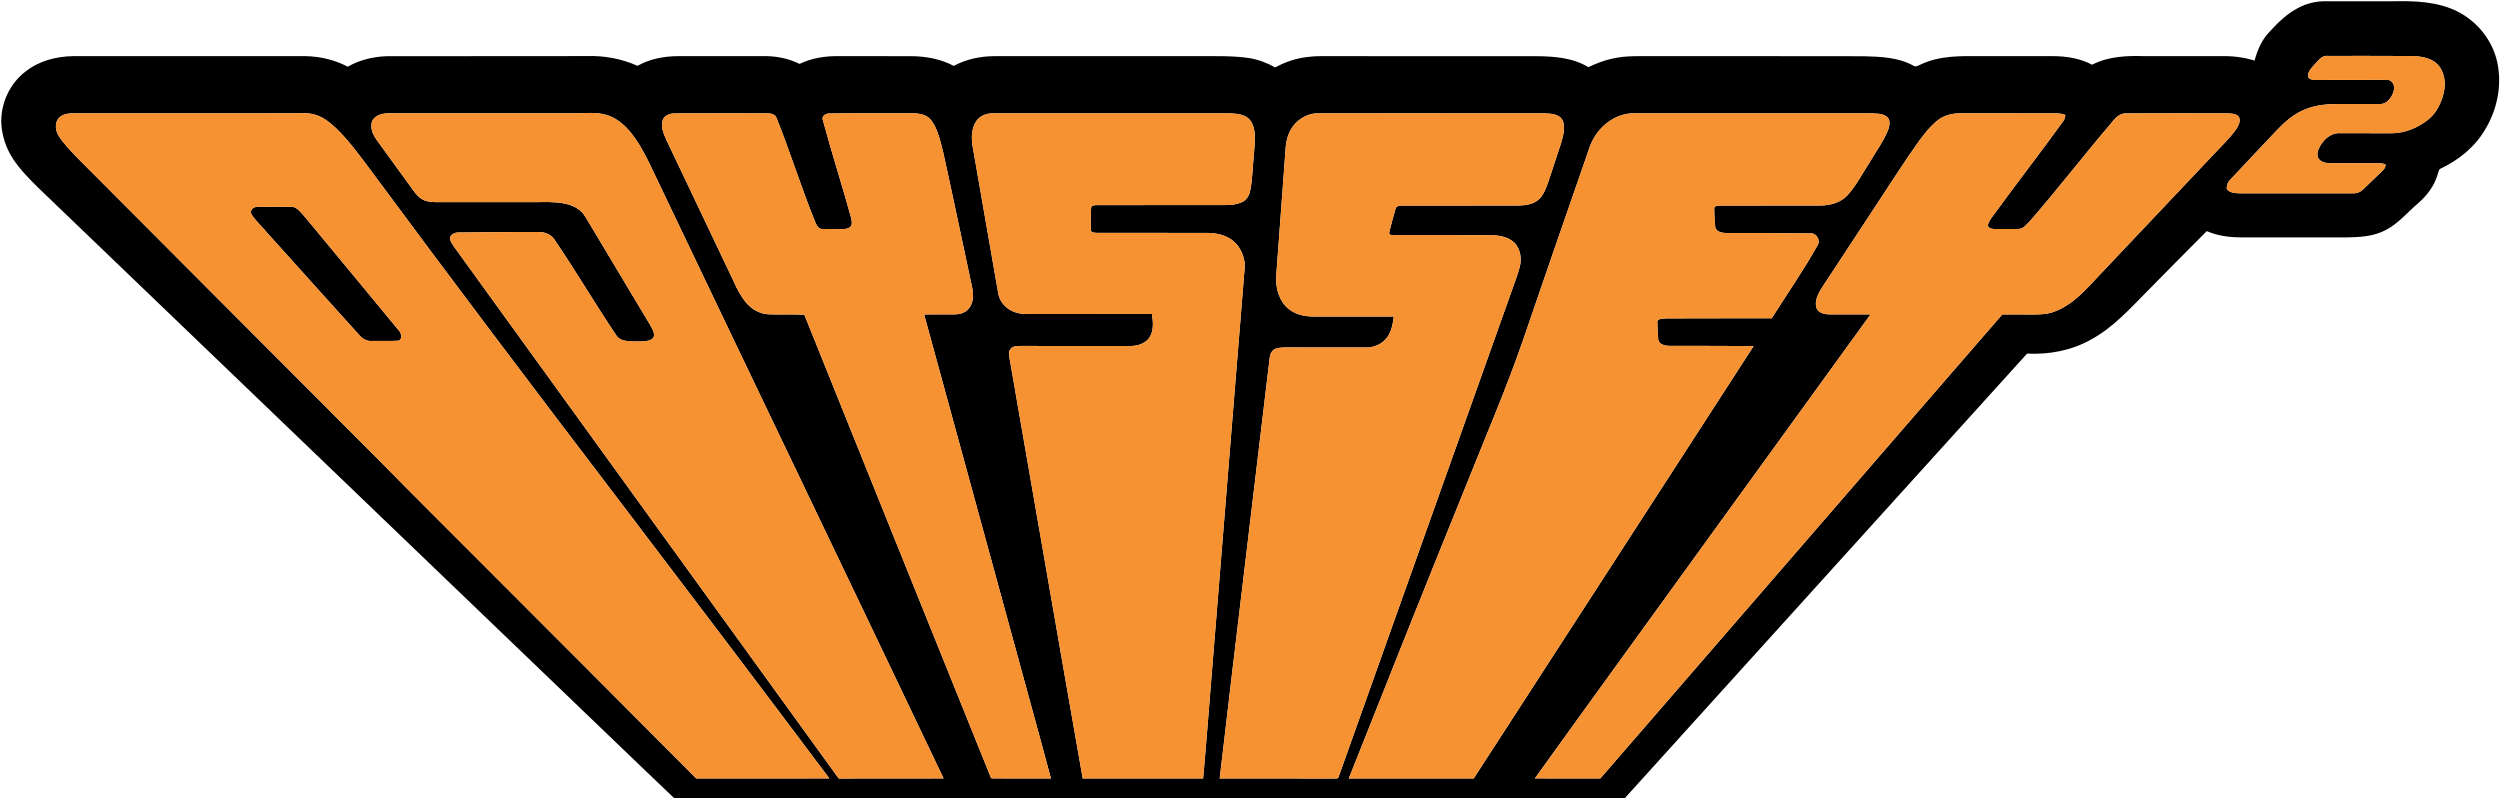 <?xml version="1.0" encoding="UTF-8" ?>
<!DOCTYPE svg PUBLIC "-//W3C//DTD SVG 1.1//EN" "http://www.w3.org/Graphics/SVG/1.1/DTD/svg11.dtd">
<svg width="1914pt" height="611pt" viewBox="0 0 1914 611" version="1.1" xmlns="http://www.w3.org/2000/svg">
<g id="#000000ff">
<path fill="#000000" opacity="1.00" d=" M 1759.95 5.81 C 1766.09 2.60 1773.04 0.97 1779.97 0.96 C 1796.98 1.00 1814.00 0.97 1831.01 0.98 C 1848.00 0.63 1865.79 0.96 1881.32 8.74 C 1896.45 16.30 1908.12 30.71 1911.82 47.28 C 1915.79 65.00 1911.89 83.99 1902.49 99.39 C 1894.78 112.49 1882.50 122.40 1868.91 128.92 C 1867.05 129.50 1866.98 131.64 1866.38 133.17 C 1863.88 142.18 1858.02 149.88 1850.99 155.89 C 1843.09 162.68 1836.26 170.95 1826.94 175.90 C 1817.52 181.05 1806.54 181.65 1796.04 181.76 C 1769.36 181.73 1742.67 181.78 1715.99 181.74 C 1706.97 181.70 1697.82 180.62 1689.50 176.94 C 1674.25 192.22 1659.08 207.58 1643.94 222.96 C 1630.66 236.37 1617.79 250.78 1600.99 259.90 C 1586.16 268.33 1568.87 271.57 1551.93 270.71 C 1449.22 384.08 1346.70 497.61 1244.01 611.00 L 516.07 611.00 C 498.94 594.80 482.04 578.34 464.97 562.06 C 319.73 422.63 174.56 283.12 29.28 143.73 C 22.39 136.91 15.51 129.95 10.11 121.85 C 4.85 113.90 1.67 104.60 1.03 95.08 C 0.21 79.68 7.29 64.07 19.60 54.72 C 29.87 46.60 43.09 43.15 56.02 43.00 C 115.35 42.98 174.69 43.02 234.03 42.98 C 245.20 43.22 256.35 45.86 266.27 51.06 C 275.59 45.71 286.29 43.24 296.99 43.01 C 347.66 42.93 398.34 43.09 449.01 42.94 C 462.38 42.45 475.87 44.92 488.09 50.40 C 497.48 45.05 508.36 43.06 519.07 42.99 C 541.70 42.99 564.33 43.02 586.96 42.98 C 595.66 43.14 604.36 45.06 612.18 48.92 C 621.40 44.46 631.77 42.84 641.96 42.98 C 660.66 43.03 679.36 42.97 698.06 43.01 C 709.15 43.13 720.32 45.20 730.20 50.45 C 739.64 45.36 750.35 43.07 761.04 43.00 C 813.69 43.00 866.35 43.00 919.01 43.00 C 931.49 43.04 944.04 42.62 956.42 44.47 C 963.41 45.60 970.11 48.15 976.27 51.63 C 983.94 47.42 992.38 44.57 1001.10 43.62 C 1007.69 42.69 1014.37 43.05 1021.01 43.00 C 1072.67 43.00 1124.34 42.98 1176.01 43.01 C 1189.68 43.14 1204.04 44.08 1216.02 51.40 C 1221.79 48.75 1227.70 46.32 1233.94 44.98 C 1245.09 42.30 1256.63 43.11 1267.99 43.00 C 1321.00 43.04 1374.01 42.91 1427.01 43.06 C 1439.79 43.43 1453.22 43.81 1464.69 50.19 C 1466.78 51.78 1468.97 49.90 1470.99 49.14 C 1485.01 42.61 1500.83 42.84 1515.95 43.00 C 1534.63 42.99 1553.31 43.02 1571.99 42.98 C 1582.20 43.03 1592.61 44.71 1601.73 49.54 C 1614.13 43.14 1628.35 42.52 1642.02 43.00 C 1661.35 42.99 1680.67 43.01 1700.00 42.98 C 1708.81 42.76 1717.68 43.73 1726.11 46.42 C 1728.23 38.44 1731.57 30.48 1737.41 24.48 C 1743.99 17.27 1751.14 10.25 1759.95 5.81 M 1772.70 48.62 C 1770.13 51.53 1766.69 54.58 1767.01 58.85 C 1768.23 60.88 1770.74 61.30 1772.95 61.24 C 1790.61 61.11 1808.27 61.25 1825.93 61.16 C 1827.50 61.22 1829.39 60.92 1830.64 62.20 C 1833.92 64.66 1833.12 69.42 1831.50 72.62 C 1829.73 76.19 1826.44 79.86 1822.12 79.63 C 1812.43 79.62 1802.74 79.62 1793.06 79.62 C 1783.26 79.49 1773.18 80.07 1764.08 84.04 C 1755.80 87.46 1749.01 93.54 1742.91 99.95 C 1731.00 112.61 1718.99 125.17 1707.18 137.92 C 1705.27 139.72 1704.67 142.29 1704.85 144.83 C 1707.31 147.80 1711.38 147.89 1714.94 148.01 C 1744.01 147.98 1773.07 148.02 1802.14 147.99 C 1804.73 148.06 1807.23 146.93 1809.07 145.11 C 1813.28 140.99 1817.64 137.00 1821.83 132.84 C 1823.76 130.81 1826.72 129.05 1826.30 125.82 C 1822.66 124.56 1818.79 124.98 1815.03 124.94 C 1805.34 124.95 1795.65 124.92 1785.97 124.96 C 1782.69 124.88 1778.99 125.00 1776.34 122.78 C 1773.91 120.92 1773.84 117.44 1774.86 114.81 C 1777.48 107.85 1784.08 101.33 1792.01 101.98 C 1804.67 102.04 1817.34 101.96 1830.01 102.02 C 1837.69 102.20 1845.33 99.95 1852.02 96.24 C 1858.10 92.95 1863.67 88.30 1866.80 82.02 C 1871.77 72.99 1874.07 61.01 1868.22 51.84 C 1863.50 44.50 1854.02 42.98 1845.98 42.89 C 1824.68 42.70 1803.37 42.87 1782.08 42.80 C 1777.86 42.23 1775.28 46.00 1772.70 48.62 M 45.11 90.28 C 41.85 93.88 42.31 99.39 44.56 103.39 C 48.15 109.58 53.41 114.56 58.18 119.82 C 135.69 197.65 213.34 275.33 290.90 353.11 C 316.78 379.55 343.10 405.56 369.21 431.78 C 423.85 486.49 478.52 541.17 533.03 595.99 C 567.00 595.97 600.98 596.06 634.95 595.95 C 580.72 523.62 526.06 451.60 471.35 379.63 C 408.14 296.72 345.32 213.51 283.32 129.69 C 275.07 118.71 267.00 107.46 257.04 97.93 C 252.83 94.00 248.24 90.24 242.74 88.32 C 236.79 85.97 230.29 86.81 224.06 86.74 C 168.02 86.77 111.99 86.72 55.95 86.76 C 52.14 86.73 47.85 87.38 45.11 90.28 M 290.09 88.06 C 287.17 89.24 284.58 91.83 284.40 95.11 C 283.72 100.39 286.77 105.08 289.79 109.09 C 298.79 121.44 307.77 133.80 316.72 146.19 C 318.55 148.70 320.62 151.18 323.41 152.67 C 327.23 154.78 331.76 154.78 336.01 154.77 C 364.35 154.72 392.68 154.82 421.02 154.72 C 428.52 154.99 436.54 155.70 442.86 160.19 C 446.58 162.57 448.52 166.67 450.75 170.32 C 466.70 197.00 482.75 223.62 498.67 250.33 C 499.99 252.99 502.11 256.89 499.48 259.41 C 495.53 261.97 490.49 261.33 486.01 261.42 C 481.18 261.19 475.12 261.49 472.02 257.02 C 455.73 232.81 440.95 207.61 424.54 183.49 C 421.82 179.28 416.81 177.42 411.95 177.64 C 391.61 177.47 371.27 177.97 350.93 178.00 C 348.05 177.90 344.26 179.70 344.47 183.04 C 345.97 187.59 349.45 191.11 352.04 195.05 C 448.77 328.69 545.35 462.43 642.13 596.03 C 668.89 595.93 695.66 596.07 722.42 595.96 C 647.43 438.64 571.87 281.59 496.82 124.29 C 492.61 115.81 488.01 107.42 481.84 100.19 C 476.90 94.48 470.65 89.49 463.18 87.69 C 455.61 85.66 447.73 86.81 440.01 86.74 C 393.67 86.74 347.34 86.76 301.00 86.74 C 297.34 86.77 293.50 86.51 290.09 88.06 M 507.27 92.29 C 505.77 97.58 508.30 102.86 510.40 107.61 C 527.56 143.76 544.73 179.90 561.96 216.02 C 564.42 221.58 567.31 227.03 571.21 231.73 C 575.45 236.72 581.62 240.31 588.25 240.64 C 597.42 241.04 606.62 240.45 615.79 240.94 C 663.35 359.12 710.96 477.31 758.65 595.43 L 759.21 595.93 C 774.32 596.11 789.45 595.95 804.57 595.99 C 796.18 564.10 787.18 532.36 778.60 500.51 C 754.95 413.93 731.16 327.38 707.53 240.80 C 715.36 240.56 723.20 240.78 731.04 240.69 C 734.58 240.63 738.39 239.73 740.91 237.07 C 745.46 232.64 745.53 225.58 744.21 219.79 C 736.78 185.21 729.64 150.57 722.00 116.04 C 719.80 107.82 718.13 99.02 712.91 92.07 C 709.45 87.48 703.31 86.67 697.97 86.70 C 677.30 86.87 656.63 86.57 635.97 86.86 C 632.94 86.52 628.63 88.35 630.02 92.09 C 636.73 117.24 644.85 142.01 651.70 167.13 C 652.08 169.14 652.60 171.50 651.38 173.33 C 649.52 175.39 646.57 175.40 644.02 175.39 C 639.33 175.34 634.64 175.31 629.95 175.30 C 626.82 175.69 625.17 172.41 624.13 170.00 C 613.44 143.77 605.12 116.65 594.55 90.37 C 593.56 87.26 589.80 86.73 587.00 86.75 C 563.70 86.77 540.39 86.68 517.08 86.80 C 513.28 86.72 508.37 88.16 507.27 92.29 M 747.58 92.54 C 743.45 98.44 743.55 106.15 744.80 112.96 C 751.21 149.96 757.66 186.95 764.13 223.94 C 764.93 229.92 768.91 235.15 774.27 237.83 C 779.40 240.55 785.33 240.49 790.98 240.38 C 821.28 240.34 851.59 240.45 881.89 240.33 C 882.92 246.44 883.44 253.40 879.79 258.79 C 876.59 262.95 871.16 264.86 866.04 264.88 C 837.70 264.86 809.35 264.88 781.01 264.87 C 778.55 264.88 775.73 264.93 773.93 266.87 C 772.08 268.73 772.53 271.60 772.84 273.95 C 791.56 381.29 810.03 488.69 828.93 596.00 C 859.66 596.00 890.38 596.01 921.11 595.99 C 923.20 573.98 924.73 551.91 926.59 529.88 C 935.19 424.59 943.59 319.26 952.21 213.92 C 952.39 208.96 953.62 203.95 952.52 199.02 C 951.25 192.84 947.90 186.89 942.59 183.32 C 937.17 179.57 930.46 178.35 923.98 178.32 C 895.97 178.27 867.97 178.33 839.96 178.29 C 838.25 178.10 835.12 178.50 835.21 175.98 C 835.08 170.38 835.04 164.76 835.34 159.17 C 835.53 156.94 838.27 157.12 839.91 157.04 C 870.94 156.95 901.98 157.02 933.01 157.00 C 938.92 157.02 945.13 157.33 950.65 154.85 C 953.85 153.47 956.06 150.45 956.86 147.11 C 958.22 141.86 958.45 136.40 958.99 131.02 C 959.46 122.00 960.84 113.01 960.66 103.95 C 960.52 98.67 959.15 92.67 954.43 89.61 C 949.52 86.67 943.57 86.84 938.06 86.75 C 879.04 86.75 820.03 86.74 761.02 86.76 C 755.98 86.54 750.56 88.25 747.58 92.54 M 986.82 102.16 C 983.57 109.70 984.22 118.09 983.34 126.08 C 981.22 154.71 979.13 183.35 977.01 211.98 C 976.60 221.37 979.68 231.65 987.62 237.32 C 994.07 242.01 1002.33 242.67 1010.04 242.32 C 1029.06 242.32 1048.08 242.31 1067.10 242.32 C 1066.26 248.66 1065.07 255.60 1060.30 260.27 C 1056.14 264.58 1049.95 266.41 1044.07 266.02 C 1024.06 265.97 1004.05 266.03 984.04 265.99 C 981.41 266.07 978.70 266.15 976.23 267.11 C 973.68 268.35 972.34 271.11 972.09 273.82 C 959.40 381.23 946.27 488.58 933.80 596.00 C 962.86 596.02 991.92 595.96 1020.99 596.03 C 1022.18 595.76 1024.41 596.63 1024.80 594.90 C 1069.25 470.26 1113.58 345.58 1158.01 220.92 C 1159.93 215.52 1161.95 210.14 1163.47 204.60 C 1165.21 198.16 1164.14 190.64 1159.35 185.75 C 1154.44 181.14 1147.40 180.11 1140.93 180.00 C 1116.27 179.99 1091.60 180.02 1066.95 179.98 C 1065.60 179.90 1063.41 180.15 1063.59 178.15 C 1064.92 172.11 1066.68 166.16 1068.32 160.20 C 1068.78 157.53 1071.80 157.34 1073.97 157.40 C 1103.31 157.34 1132.66 157.41 1162.00 157.37 C 1167.29 157.28 1172.99 156.68 1177.32 153.33 C 1181.76 149.81 1183.55 144.19 1185.44 139.06 C 1188.70 129.35 1191.93 119.63 1195.08 109.88 C 1196.65 104.32 1198.58 98.24 1196.57 92.55 C 1194.04 87.14 1187.18 86.91 1182.02 86.79 C 1124.68 86.69 1067.34 86.77 1010.00 86.75 C 999.99 86.32 990.50 92.98 986.82 102.16 M 1221.17 104.15 C 1217.52 109.74 1215.87 116.26 1213.64 122.47 C 1197.60 168.55 1181.68 214.67 1165.89 260.83 C 1152.93 298.32 1137.12 334.73 1122.48 371.58 C 1092.19 446.23 1062.33 521.06 1032.65 595.97 C 1064.52 596.05 1096.39 595.96 1128.26 596.01 C 1199.83 485.74 1271.14 375.30 1342.58 264.95 C 1321.05 264.81 1299.52 264.81 1277.99 264.79 C 1274.70 264.76 1270.11 263.70 1269.53 259.88 C 1269.16 255.30 1268.96 250.70 1268.84 246.11 C 1269.95 243.37 1273.64 244.16 1276.03 243.77 C 1302.82 243.58 1329.62 243.79 1356.41 243.67 C 1368.20 225.06 1380.86 206.96 1391.57 187.70 C 1394.01 183.73 1390.57 178.17 1385.94 178.68 C 1364.61 178.41 1343.29 178.42 1321.96 178.43 C 1318.68 178.39 1314.35 177.74 1313.22 174.11 C 1312.84 169.10 1312.37 164.07 1312.44 159.04 C 1313.17 157.34 1315.48 157.62 1317.03 157.41 C 1342.36 157.32 1367.69 157.44 1393.02 157.35 C 1400.76 157.40 1409.05 155.37 1414.46 149.47 C 1421.25 141.99 1425.80 132.86 1431.31 124.45 C 1436.14 116.18 1441.93 108.40 1445.54 99.47 C 1446.66 96.30 1447.60 91.88 1444.64 89.41 C 1440.76 86.45 1435.53 86.99 1430.94 86.76 C 1370.96 86.73 1310.98 86.74 1251.00 86.76 C 1238.83 86.59 1227.55 94.10 1221.17 104.15 M 1483.86 91.82 C 1478.21 96.16 1473.81 101.85 1469.55 107.49 C 1458.57 122.73 1448.60 138.65 1438.20 154.28 C 1425.80 173.19 1413.37 192.08 1400.96 210.98 C 1397.72 216.13 1393.88 220.96 1391.48 226.59 C 1390.21 229.75 1389.59 233.53 1391.12 236.71 C 1393.20 239.97 1397.35 240.69 1400.94 240.70 C 1411.32 240.71 1421.70 240.68 1432.08 240.70 C 1394.19 292.97 1356.39 345.30 1318.48 397.54 C 1270.74 463.72 1222.67 529.67 1175.09 595.95 C 1191.79 596.06 1208.49 595.97 1225.19 596.00 C 1327.88 477.67 1430.23 359.06 1532.96 240.74 C 1537.96 240.79 1542.97 240.75 1547.99 240.76 C 1556.91 240.62 1566.29 241.70 1574.67 237.86 C 1589.91 231.45 1600.14 217.90 1611.37 206.41 C 1639.27 176.97 1667.14 147.49 1694.99 118.00 C 1700.76 111.78 1707.03 105.94 1711.98 99.01 C 1713.68 96.39 1715.52 93.05 1714.29 89.88 C 1712.44 86.70 1708.18 86.94 1705.00 86.76 C 1679.33 86.78 1653.66 86.66 1627.99 86.82 C 1622.16 86.44 1618.65 91.41 1615.41 95.40 C 1594.61 119.66 1575.23 145.11 1554.19 169.16 C 1551.56 171.69 1549.09 175.50 1545.00 175.30 C 1538.98 175.26 1532.97 175.45 1526.97 175.34 C 1525.12 175.26 1522.70 174.99 1522.02 172.96 C 1521.95 170.58 1523.46 168.60 1524.74 166.73 C 1542.68 142.04 1561.40 117.93 1579.29 93.21 C 1580.47 91.72 1581.20 89.98 1581.23 88.06 C 1578.03 86.56 1574.45 86.84 1571.04 86.75 C 1547.69 86.74 1524.35 86.76 1501.00 86.73 C 1494.97 86.73 1488.72 88.10 1483.86 91.82 Z" />
<path fill="#000000" opacity="1.00" d=" M 197.23 158.39 C 205.85 158.25 214.48 158.29 223.10 158.38 C 225.64 158.23 227.71 159.91 229.40 161.60 C 233.30 165.70 236.77 170.18 240.42 174.51 C 262.01 200.65 283.69 226.71 305.22 252.89 C 307.30 254.95 308.45 259.51 305.05 260.84 C 298.39 261.22 291.71 260.89 285.04 261.01 C 280.94 261.48 277.26 259.28 274.76 256.19 C 251.74 230.89 229.04 205.29 206.07 179.93 C 201.73 174.62 196.45 170.04 192.66 164.31 C 190.72 161.12 194.06 158.10 197.23 158.39 Z" />
</g>
<g id="#f79233ff">
<path fill="#f79233" opacity="1.00" d=" M 1772.70 48.62 C 1775.28 46.00 1777.86 42.23 1782.08 42.80 C 1803.37 42.87 1824.68 42.70 1845.98 42.89 C 1854.02 42.98 1863.50 44.50 1868.22 51.84 C 1874.07 61.01 1871.77 72.99 1866.80 82.02 C 1863.67 88.30 1858.10 92.95 1852.02 96.24 C 1845.33 99.95 1837.69 102.20 1830.01 102.02 C 1817.34 101.96 1804.67 102.04 1792.01 101.98 C 1784.08 101.33 1777.48 107.85 1774.86 114.81 C 1773.84 117.44 1773.91 120.92 1776.34 122.78 C 1778.99 125.00 1782.69 124.88 1785.97 124.96 C 1795.65 124.92 1805.34 124.95 1815.03 124.94 C 1818.79 124.98 1822.66 124.56 1826.30 125.82 C 1826.72 129.05 1823.76 130.81 1821.83 132.84 C 1817.64 137.00 1813.28 140.99 1809.07 145.11 C 1807.23 146.93 1804.73 148.06 1802.14 147.99 C 1773.07 148.02 1744.01 147.98 1714.94 148.01 C 1711.38 147.89 1707.31 147.80 1704.85 144.83 C 1704.67 142.29 1705.27 139.72 1707.18 137.92 C 1718.99 125.17 1731.00 112.61 1742.91 99.95 C 1749.01 93.54 1755.80 87.46 1764.08 84.04 C 1773.18 80.07 1783.26 79.49 1793.06 79.62 C 1802.74 79.62 1812.43 79.62 1822.12 79.63 C 1826.44 79.86 1829.73 76.19 1831.50 72.62 C 1833.12 69.42 1833.92 64.66 1830.64 62.20 C 1829.39 60.92 1827.50 61.22 1825.93 61.16 C 1808.27 61.25 1790.61 61.11 1772.95 61.24 C 1770.74 61.30 1768.23 60.88 1767.01 58.85 C 1766.69 54.58 1770.13 51.53 1772.70 48.62 Z" />
<path fill="#f79233" opacity="1.00" d=" M 45.11 90.28 C 47.85 87.38 52.14 86.73 55.95 86.76 C 111.99 86.72 168.02 86.77 224.06 86.74 C 230.29 86.81 236.79 85.97 242.74 88.32 C 248.24 90.24 252.83 94.00 257.04 97.93 C 267.00 107.46 275.07 118.71 283.32 129.69 C 345.32 213.51 408.14 296.72 471.35 379.63 C 526.06 451.60 580.72 523.62 634.95 595.95 C 600.98 596.06 567.00 595.97 533.03 595.99 C 478.52 541.17 423.85 486.49 369.21 431.78 C 343.10 405.56 316.78 379.55 290.90 353.11 C 213.34 275.33 135.69 197.65 58.18 119.82 C 53.41 114.56 48.15 109.58 44.56 103.39 C 42.31 99.39 41.85 93.88 45.11 90.28 M 197.23 158.39 C 194.06 158.10 190.72 161.12 192.66 164.31 C 196.45 170.04 201.73 174.62 206.07 179.93 C 229.04 205.29 251.74 230.89 274.76 256.19 C 277.26 259.28 280.94 261.48 285.04 261.01 C 291.71 260.89 298.39 261.22 305.05 260.84 C 308.45 259.51 307.30 254.95 305.22 252.89 C 283.69 226.71 262.01 200.65 240.42 174.51 C 236.77 170.18 233.30 165.70 229.40 161.60 C 227.71 159.91 225.64 158.23 223.10 158.38 C 214.48 158.29 205.85 158.25 197.23 158.39 Z" />
<path fill="#f79233" opacity="1.00" d=" M 290.09 88.06 C 293.50 86.51 297.34 86.77 301.00 86.74 C 347.34 86.76 393.67 86.74 440.01 86.74 C 447.73 86.81 455.61 85.66 463.18 87.69 C 470.65 89.49 476.90 94.48 481.84 100.19 C 488.01 107.42 492.61 115.81 496.82 124.29 C 571.87 281.59 647.43 438.64 722.42 595.96 C 695.66 596.07 668.89 595.93 642.13 596.03 C 545.35 462.43 448.77 328.69 352.04 195.05 C 349.45 191.11 345.97 187.59 344.47 183.04 C 344.26 179.70 348.05 177.90 350.93 178.00 C 371.27 177.97 391.61 177.47 411.95 177.64 C 416.81 177.42 421.82 179.28 424.54 183.49 C 440.95 207.61 455.73 232.81 472.02 257.02 C 475.12 261.49 481.18 261.19 486.01 261.42 C 490.49 261.33 495.53 261.97 499.48 259.41 C 502.11 256.89 499.99 252.99 498.67 250.33 C 482.75 223.62 466.70 197.00 450.75 170.32 C 448.52 166.67 446.58 162.57 442.86 160.19 C 436.54 155.70 428.52 154.99 421.02 154.72 C 392.68 154.82 364.35 154.72 336.01 154.77 C 331.76 154.78 327.23 154.78 323.41 152.67 C 320.62 151.18 318.55 148.70 316.72 146.19 C 307.77 133.80 298.79 121.44 289.79 109.09 C 286.77 105.08 283.72 100.39 284.40 95.11 C 284.58 91.83 287.17 89.24 290.09 88.06 Z" />
<path fill="#f79233" opacity="1.00" d=" M 507.27 92.29 C 508.37 88.16 513.28 86.72 517.08 86.80 C 540.39 86.68 563.70 86.77 587.00 86.75 C 589.80 86.73 593.56 87.26 594.55 90.37 C 605.12 116.65 613.44 143.77 624.13 170.00 C 625.17 172.41 626.82 175.69 629.95 175.30 C 634.64 175.31 639.33 175.34 644.02 175.39 C 646.57 175.40 649.52 175.39 651.38 173.33 C 652.60 171.50 652.08 169.14 651.70 167.13 C 644.85 142.01 636.73 117.24 630.02 92.09 C 628.63 88.35 632.94 86.52 635.97 86.86 C 656.63 86.57 677.30 86.87 697.97 86.70 C 703.31 86.67 709.45 87.48 712.91 92.07 C 718.13 99.02 719.80 107.82 722.00 116.04 C 729.64 150.57 736.78 185.21 744.21 219.79 C 745.53 225.58 745.46 232.64 740.91 237.07 C 738.39 239.73 734.58 240.63 731.04 240.69 C 723.20 240.78 715.36 240.56 707.53 240.80 C 731.16 327.38 754.95 413.93 778.60 500.51 C 787.18 532.36 796.18 564.10 804.57 595.99 C 789.45 595.95 774.32 596.11 759.21 595.93 L 758.65 595.43 C 710.96 477.31 663.35 359.12 615.79 240.94 C 606.62 240.45 597.42 241.04 588.25 240.64 C 581.62 240.31 575.45 236.72 571.21 231.73 C 567.31 227.03 564.42 221.58 561.96 216.02 C 544.73 179.90 527.56 143.76 510.40 107.61 C 508.30 102.86 505.77 97.58 507.27 92.29 Z" />
<path fill="#f79233" opacity="1.00" d=" M 747.58 92.54 C 750.56 88.25 755.98 86.54 761.02 86.76 C 820.03 86.74 879.04 86.75 938.06 86.75 C 943.57 86.84 949.52 86.67 954.43 89.61 C 959.15 92.67 960.52 98.67 960.66 103.95 C 960.84 113.01 959.46 122.00 958.99 131.02 C 958.45 136.40 958.22 141.86 956.86 147.11 C 956.06 150.45 953.85 153.47 950.65 154.85 C 945.13 157.33 938.92 157.02 933.01 157.00 C 901.98 157.02 870.94 156.95 839.91 157.04 C 838.27 157.12 835.53 156.94 835.34 159.17 C 835.04 164.76 835.08 170.38 835.21 175.98 C 835.12 178.50 838.25 178.10 839.96 178.29 C 867.97 178.33 895.97 178.27 923.98 178.32 C 930.46 178.35 937.17 179.57 942.59 183.32 C 947.90 186.89 951.25 192.84 952.52 199.02 C 953.62 203.95 952.39 208.96 952.21 213.92 C 943.59 319.26 935.19 424.59 926.59 529.88 C 924.73 551.91 923.20 573.98 921.11 595.99 C 890.38 596.01 859.66 596.00 828.93 596.00 C 810.03 488.69 791.56 381.29 772.84 273.95 C 772.53 271.60 772.08 268.73 773.93 266.87 C 775.73 264.93 778.55 264.88 781.01 264.87 C 809.35 264.88 837.70 264.86 866.04 264.88 C 871.16 264.86 876.59 262.95 879.79 258.79 C 883.44 253.40 882.92 246.44 881.89 240.33 C 851.59 240.45 821.28 240.34 790.98 240.38 C 785.33 240.49 779.40 240.55 774.27 237.83 C 768.91 235.15 764.93 229.92 764.13 223.94 C 757.66 186.95 751.21 149.96 744.80 112.96 C 743.55 106.15 743.45 98.44 747.58 92.54 Z" />
<path fill="#f79233" opacity="1.00" d=" M 986.82 102.16 C 990.50 92.98 999.99 86.32 1010.00 86.75 C 1067.34 86.77 1124.68 86.69 1182.02 86.79 C 1187.18 86.91 1194.04 87.14 1196.57 92.55 C 1198.58 98.24 1196.65 104.32 1195.08 109.88 C 1191.93 119.63 1188.70 129.35 1185.44 139.06 C 1183.55 144.19 1181.76 149.81 1177.32 153.33 C 1172.99 156.68 1167.29 157.28 1162.00 157.37 C 1132.66 157.41 1103.31 157.34 1073.97 157.40 C 1071.80 157.34 1068.78 157.53 1068.32 160.20 C 1066.68 166.16 1064.92 172.11 1063.59 178.15 C 1063.41 180.15 1065.60 179.90 1066.95 179.98 C 1091.60 180.02 1116.27 179.99 1140.93 180.00 C 1147.40 180.11 1154.44 181.14 1159.35 185.75 C 1164.14 190.64 1165.21 198.16 1163.47 204.60 C 1161.95 210.14 1159.93 215.52 1158.01 220.92 C 1113.58 345.58 1069.25 470.26 1024.80 594.90 C 1024.41 596.63 1022.18 595.76 1020.99 596.03 C 991.92 595.96 962.86 596.02 933.80 596.00 C 946.27 488.58 959.40 381.23 972.09 273.82 C 972.34 271.11 973.68 268.35 976.23 267.11 C 978.70 266.15 981.41 266.07 984.04 265.99 C 1004.05 266.03 1024.06 265.97 1044.07 266.02 C 1049.95 266.41 1056.14 264.58 1060.30 260.27 C 1065.07 255.60 1066.26 248.66 1067.10 242.32 C 1048.08 242.31 1029.06 242.32 1010.04 242.32 C 1002.33 242.67 994.07 242.01 987.62 237.32 C 979.68 231.65 976.60 221.37 977.01 211.98 C 979.13 183.35 981.22 154.71 983.34 126.08 C 984.22 118.09 983.57 109.70 986.82 102.16 Z" />
<path fill="#f79233" opacity="1.00" d=" M 1221.17 104.15 C 1227.55 94.10 1238.83 86.59 1251.00 86.76 C 1310.98 86.74 1370.96 86.73 1430.94 86.76 C 1435.53 86.99 1440.76 86.45 1444.64 89.41 C 1447.60 91.88 1446.66 96.30 1445.54 99.47 C 1441.93 108.40 1436.14 116.18 1431.31 124.45 C 1425.80 132.86 1421.25 141.99 1414.46 149.47 C 1409.05 155.37 1400.76 157.40 1393.02 157.35 C 1367.69 157.44 1342.36 157.32 1317.03 157.41 C 1315.48 157.62 1313.17 157.34 1312.44 159.04 C 1312.37 164.07 1312.84 169.10 1313.22 174.11 C 1314.35 177.74 1318.68 178.39 1321.96 178.43 C 1343.29 178.42 1364.61 178.41 1385.94 178.68 C 1390.57 178.17 1394.01 183.73 1391.57 187.70 C 1380.86 206.96 1368.20 225.06 1356.41 243.67 C 1329.62 243.79 1302.82 243.58 1276.03 243.77 C 1273.64 244.16 1269.95 243.37 1268.84 246.11 C 1268.96 250.70 1269.16 255.30 1269.53 259.88 C 1270.11 263.70 1274.70 264.76 1277.99 264.79 C 1299.52 264.81 1321.05 264.81 1342.58 264.95 C 1271.14 375.30 1199.83 485.74 1128.26 596.01 C 1096.39 595.96 1064.52 596.05 1032.65 595.97 C 1062.33 521.06 1092.19 446.23 1122.48 371.58 C 1137.12 334.73 1152.93 298.32 1165.89 260.83 C 1181.68 214.67 1197.60 168.55 1213.64 122.47 C 1215.87 116.26 1217.52 109.74 1221.17 104.15 Z" />
<path fill="#f79233" opacity="1.00" d=" M 1483.86 91.82 C 1488.72 88.10 1494.97 86.73 1501.00 86.73 C 1524.35 86.76 1547.69 86.74 1571.04 86.75 C 1574.45 86.84 1578.03 86.56 1581.23 88.06 C 1581.20 89.98 1580.47 91.72 1579.29 93.21 C 1561.40 117.93 1542.68 142.04 1524.74 166.73 C 1523.46 168.60 1521.95 170.58 1522.02 172.96 C 1522.70 174.99 1525.12 175.26 1526.97 175.34 C 1532.97 175.45 1538.98 175.26 1545.00 175.30 C 1549.09 175.50 1551.56 171.69 1554.19 169.16 C 1575.23 145.11 1594.61 119.66 1615.41 95.40 C 1618.65 91.41 1622.16 86.44 1627.99 86.82 C 1653.66 86.66 1679.33 86.78 1705.00 86.76 C 1708.18 86.94 1712.44 86.70 1714.29 89.88 C 1715.52 93.05 1713.68 96.39 1711.98 99.01 C 1707.03 105.94 1700.76 111.78 1694.99 118.00 C 1667.14 147.49 1639.27 176.97 1611.37 206.41 C 1600.14 217.90 1589.91 231.45 1574.67 237.86 C 1566.29 241.70 1556.91 240.62 1547.99 240.76 C 1542.97 240.75 1537.96 240.79 1532.96 240.74 C 1430.23 359.06 1327.88 477.67 1225.19 596.00 C 1208.49 595.97 1191.79 596.06 1175.09 595.95 C 1222.67 529.67 1270.74 463.72 1318.48 397.54 C 1356.39 345.30 1394.19 292.97 1432.08 240.70 C 1421.70 240.68 1411.32 240.71 1400.94 240.70 C 1397.35 240.69 1393.20 239.97 1391.12 236.71 C 1389.59 233.53 1390.21 229.75 1391.48 226.59 C 1393.88 220.96 1397.72 216.13 1400.96 210.98 C 1413.37 192.08 1425.80 173.19 1438.20 154.28 C 1448.60 138.65 1458.57 122.73 1469.55 107.49 C 1473.81 101.85 1478.21 96.16 1483.86 91.82 Z" />
</g>
</svg>
